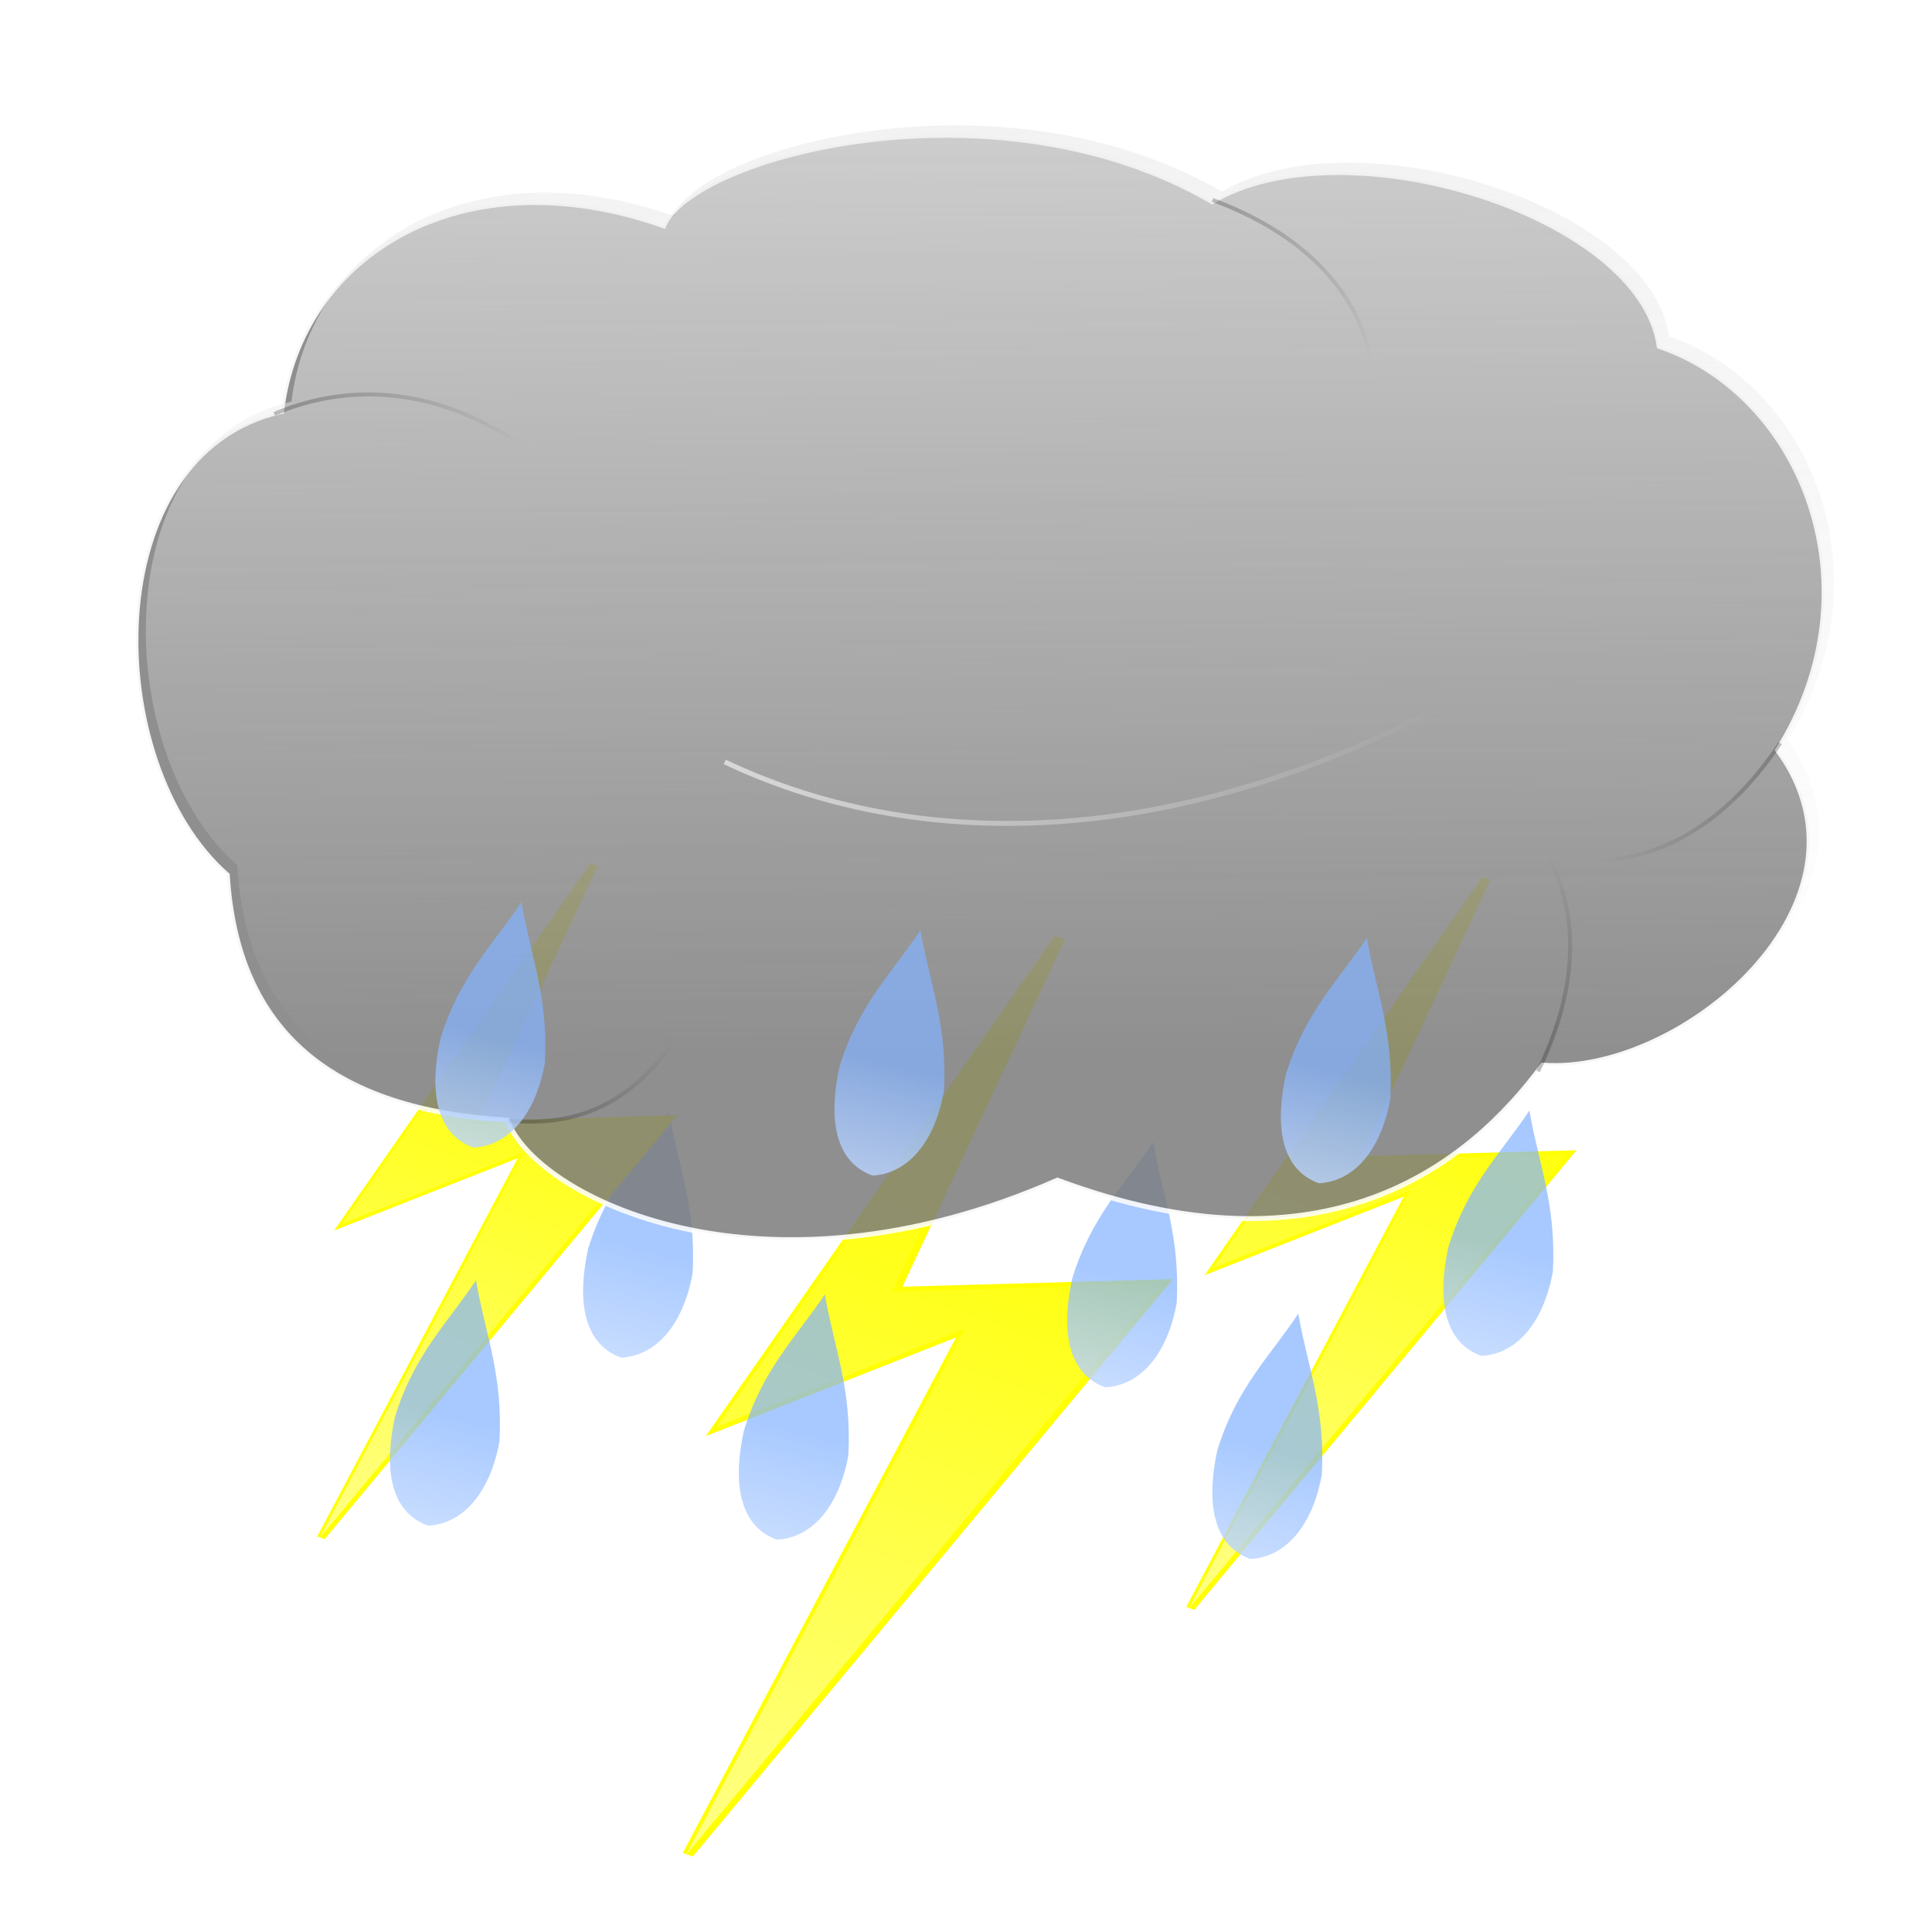 <?xml version="1.0" encoding="UTF-8" standalone="no"?>
<!-- Created with Inkscape (http://www.inkscape.org/) -->
<svg
   xmlns:dc="http://purl.org/dc/elements/1.1/"
   xmlns:cc="http://creativecommons.org/ns#"
   xmlns:rdf="http://www.w3.org/1999/02/22-rdf-syntax-ns#"
   xmlns:svg="http://www.w3.org/2000/svg"
   xmlns="http://www.w3.org/2000/svg"
   xmlns:xlink="http://www.w3.org/1999/xlink"
   xmlns:sodipodi="http://sodipodi.sourceforge.net/DTD/sodipodi-0.dtd"
   xmlns:inkscape="http://www.inkscape.org/namespaces/inkscape"
   width="128"
   height="128"
   id="svg2"
   sodipodi:version="0.32"
   inkscape:version="0.46"
   version="1.0"
   sodipodi:docname="isolated-thunderstorms.svg"
   inkscape:output_extension="org.inkscape.output.svg.inkscape">
  <defs
     id="defs4">
    <linearGradient
       inkscape:collect="always"
       xlink:href="#linearGradient3725"
       id="linearGradient6601"
       gradientUnits="userSpaceOnUse"
       x1="-823.705"
       y1="734.531"
       x2="-823.494"
       y2="709.27" />
    <linearGradient
       inkscape:collect="always"
       xlink:href="#linearGradient3725"
       id="linearGradient6599"
       gradientUnits="userSpaceOnUse"
       x1="-823.705"
       y1="734.531"
       x2="-823.494"
       y2="709.27" />
    <linearGradient
       inkscape:collect="always"
       xlink:href="#linearGradient3725"
       id="linearGradient6597"
       gradientUnits="userSpaceOnUse"
       x1="-823.705"
       y1="734.531"
       x2="-823.494"
       y2="709.27" />
    <linearGradient
       inkscape:collect="always"
       xlink:href="#linearGradient3725"
       id="linearGradient6595"
       gradientUnits="userSpaceOnUse"
       x1="-823.705"
       y1="734.531"
       x2="-823.494"
       y2="709.27" />
    <linearGradient
       inkscape:collect="always"
       xlink:href="#linearGradient3725"
       id="linearGradient6593"
       gradientUnits="userSpaceOnUse"
       x1="-823.705"
       y1="734.531"
       x2="-823.494"
       y2="709.27" />
    <linearGradient
       inkscape:collect="always"
       xlink:href="#linearGradient3725"
       id="linearGradient6591"
       gradientUnits="userSpaceOnUse"
       x1="-823.705"
       y1="734.531"
       x2="-823.494"
       y2="709.27" />
    <linearGradient
       inkscape:collect="always"
       xlink:href="#linearGradient3725"
       id="linearGradient6589"
       gradientUnits="userSpaceOnUse"
       x1="-823.705"
       y1="734.531"
       x2="-823.494"
       y2="709.27" />
    <linearGradient
       inkscape:collect="always"
       xlink:href="#linearGradient3600"
       id="linearGradient6587"
       gradientUnits="userSpaceOnUse"
       gradientTransform="matrix(0.504,0.864,0.864,-0.504,-1286.17,2641.386)"
       x1="-176.767"
       y1="214.069"
       x2="-214.143"
       y2="238.756" />
    <linearGradient
       inkscape:collect="always"
       xlink:href="#linearGradient3608"
       id="linearGradient6585"
       gradientUnits="userSpaceOnUse"
       gradientTransform="translate(-964.093,2099.261)"
       x1="-478.404"
       y1="147.432"
       x2="-430.658"
       y2="153.998" />
    <linearGradient
       inkscape:collect="always"
       xlink:href="#linearGradient4031"
       id="linearGradient6583"
       gradientUnits="userSpaceOnUse"
       gradientTransform="translate(-487.136,1915)"
       x1="-867.906"
       y1="403.423"
       x2="-722.941"
       y2="403.423" />
    <linearGradient
       inkscape:collect="always"
       xlink:href="#linearGradient3600"
       id="linearGradient6581"
       gradientUnits="userSpaceOnUse"
       gradientTransform="translate(-964.093,2099.261)"
       x1="-176.767"
       y1="214.069"
       x2="-214.143"
       y2="238.756" />
    <linearGradient
       inkscape:collect="always"
       xlink:href="#linearGradient3591"
       id="linearGradient6579"
       gradientUnits="userSpaceOnUse"
       gradientTransform="matrix(-0.682,-0.731,-0.731,0.682,-1481.329,1874.277)"
       x1="-436.26"
       y1="287.744"
       x2="-443.392"
       y2="255.419" />
    <linearGradient
       inkscape:collect="always"
       xlink:href="#linearGradient3575"
       id="linearGradient6577"
       gradientUnits="userSpaceOnUse"
       gradientTransform="translate(-964.093,2099.261)"
       x1="-292.434"
       y1="104.339"
       x2="-258.604"
       y2="136.659" />
    <linearGradient
       inkscape:collect="always"
       xlink:href="#linearGradient3618"
       id="linearGradient6575"
       gradientUnits="userSpaceOnUse"
       gradientTransform="translate(-962.093,2097.261)"
       x1="-324.758"
       y1="91.78"
       x2="-323.69"
       y2="279.557" />
    <linearGradient
       inkscape:collect="always"
       xlink:href="#linearGradient4067"
       id="linearGradient6573"
       gradientUnits="userSpaceOnUse"
       x1="-688.968"
       y1="799.946"
       x2="-638.286"
       y2="653.612" />
    <linearGradient
       inkscape:collect="always"
       xlink:href="#linearGradient4067"
       id="linearGradient6571"
       gradientUnits="userSpaceOnUse"
       x1="-688.968"
       y1="799.946"
       x2="-638.286"
       y2="653.612" />
    <linearGradient
       inkscape:collect="always"
       xlink:href="#linearGradient3725"
       id="linearGradient6569"
       gradientUnits="userSpaceOnUse"
       x1="-823.705"
       y1="734.531"
       x2="-823.494"
       y2="709.27" />
    <linearGradient
       inkscape:collect="always"
       xlink:href="#linearGradient4067"
       id="linearGradient6567"
       gradientUnits="userSpaceOnUse"
       x1="-688.968"
       y1="799.946"
       x2="-638.286"
       y2="653.612" />
    <linearGradient
       inkscape:collect="always"
       xlink:href="#linearGradient3725"
       id="linearGradient6565"
       gradientUnits="userSpaceOnUse"
       x1="-823.705"
       y1="734.531"
       x2="-823.494"
       y2="709.27" />
    <linearGradient
       inkscape:collect="always"
       id="linearGradient5901">
      <stop
         style="stop-color:#000000;stop-opacity:1;"
         offset="0"
         id="stop5903" />
      <stop
         style="stop-color:#000000;stop-opacity:0;"
         offset="1"
         id="stop5905" />
    </linearGradient>
    <linearGradient
       inkscape:collect="always"
       xlink:href="#linearGradient5901"
       id="linearGradient14331"
       gradientUnits="userSpaceOnUse"
       gradientTransform="translate(11.314,132.936)"
       x1="-454.186"
       y1="1503.769"
       x2="-450.636"
       y2="1448.582" />
    <linearGradient
       inkscape:collect="always"
       id="linearGradient5891">
      <stop
         style="stop-color:#ffffff;stop-opacity:1;"
         offset="0"
         id="stop5893" />
      <stop
         style="stop-color:#ffffff;stop-opacity:0;"
         offset="1"
         id="stop5895" />
    </linearGradient>
    <linearGradient
       inkscape:collect="always"
       xlink:href="#linearGradient5891"
       id="linearGradient14329"
       gradientUnits="userSpaceOnUse"
       gradientTransform="matrix(1.016,0,0,1.064,18.976,40.096)"
       x1="-439.952"
       y1="1396.223"
       x2="-436.922"
       y2="1424.154" />
    <linearGradient
       inkscape:collect="always"
       id="linearGradient5789">
      <stop
         style="stop-color:#000000;stop-opacity:1;"
         offset="0"
         id="stop5791" />
      <stop
         style="stop-color:#000000;stop-opacity:0;"
         offset="1"
         id="stop5793" />
    </linearGradient>
    <linearGradient
       inkscape:collect="always"
       xlink:href="#linearGradient5789"
       id="linearGradient14327"
       gradientUnits="userSpaceOnUse"
       gradientTransform="translate(-713.42,1320.704)"
       x1="142.836"
       y1="251.857"
       x2="177.25"
       y2="251.857" />
    <linearGradient
       inkscape:collect="always"
       id="linearGradient6029">
      <stop
         style="stop-color:#ffffff;stop-opacity:1;"
         offset="0"
         id="stop6031" />
      <stop
         style="stop-color:#ffffff;stop-opacity:0;"
         offset="1"
         id="stop6033" />
    </linearGradient>
    <linearGradient
       inkscape:collect="always"
       xlink:href="#linearGradient6029"
       id="linearGradient14325"
       gradientUnits="userSpaceOnUse"
       x1="-297.26"
       y1="1618.99"
       x2="-241.488"
       y2="1593.333" />
    <linearGradient
       inkscape:collect="always"
       id="linearGradient6037">
      <stop
         style="stop-color:#ffffff;stop-opacity:1;"
         offset="0"
         id="stop6039" />
      <stop
         style="stop-color:#ffffff;stop-opacity:0;"
         offset="1"
         id="stop6041" />
    </linearGradient>
    <linearGradient
       inkscape:collect="always"
       xlink:href="#linearGradient6037"
       id="linearGradient14323"
       gradientUnits="userSpaceOnUse"
       x1="-297.26"
       y1="1536.339"
       x2="-243.106"
       y2="1556.138" />
    <filter
       inkscape:collect="always"
       id="filter6025"
       x="-0.049"
       width="1.098"
       y="-0.134"
       height="1.268">
      <feGaussianBlur
         inkscape:collect="always"
         stdDeviation="5.548"
         id="feGaussianBlur6027" />
    </filter>
    <linearGradient
       inkscape:collect="always"
       xlink:href="#linearGradient3725"
       id="linearGradient14321"
       gradientUnits="userSpaceOnUse"
       x1="-823.705"
       y1="734.531"
       x2="-823.494"
       y2="709.27" />
    <linearGradient
       inkscape:collect="always"
       xlink:href="#linearGradient3725"
       id="linearGradient14319"
       gradientUnits="userSpaceOnUse"
       x1="-823.705"
       y1="734.531"
       x2="-823.494"
       y2="709.27" />
    <linearGradient
       inkscape:collect="always"
       xlink:href="#linearGradient3725"
       id="linearGradient14317"
       gradientUnits="userSpaceOnUse"
       x1="-823.705"
       y1="734.531"
       x2="-823.494"
       y2="709.27" />
    <linearGradient
       inkscape:collect="always"
       xlink:href="#linearGradient3725"
       id="linearGradient14315"
       gradientUnits="userSpaceOnUse"
       x1="-823.705"
       y1="734.531"
       x2="-823.494"
       y2="709.27" />
    <linearGradient
       inkscape:collect="always"
       xlink:href="#linearGradient3725"
       id="linearGradient14313"
       gradientUnits="userSpaceOnUse"
       x1="-823.705"
       y1="734.531"
       x2="-823.494"
       y2="709.27" />
    <linearGradient
       inkscape:collect="always"
       xlink:href="#linearGradient3725"
       id="linearGradient14311"
       gradientUnits="userSpaceOnUse"
       x1="-823.705"
       y1="734.531"
       x2="-823.494"
       y2="709.27" />
    <linearGradient
       inkscape:collect="always"
       xlink:href="#linearGradient3725"
       id="linearGradient14309"
       gradientUnits="userSpaceOnUse"
       x1="-823.705"
       y1="734.531"
       x2="-823.494"
       y2="709.27" />
    <filter
       inkscape:collect="always"
       id="filter4015"
       x="-0.364"
       width="1.728"
       y="-0.072"
       height="1.144">
      <feGaussianBlur
         inkscape:collect="always"
         stdDeviation="1.534"
         id="feGaussianBlur4017" />
    </filter>
    <linearGradient
       inkscape:collect="always"
       xlink:href="#linearGradient3600"
       id="linearGradient14307"
       gradientUnits="userSpaceOnUse"
       gradientTransform="matrix(0.504,0.864,0.864,-0.504,-786.171,726.386)"
       x1="-176.767"
       y1="214.069"
       x2="-214.143"
       y2="238.756" />
    <filter
       inkscape:collect="always"
       id="filter4027"
       x="-0.08"
       width="1.16"
       y="-0.242"
       height="1.483">
      <feGaussianBlur
         inkscape:collect="always"
         stdDeviation="2.069"
         id="feGaussianBlur4029" />
    </filter>
    <linearGradient
       inkscape:collect="always"
       id="linearGradient3608">
      <stop
         style="stop-color:#000000;stop-opacity:1;"
         offset="0"
         id="stop3610" />
      <stop
         style="stop-color:#000000;stop-opacity:0;"
         offset="1"
         id="stop3612" />
    </linearGradient>
    <linearGradient
       inkscape:collect="always"
       xlink:href="#linearGradient3608"
       id="linearGradient14305"
       gradientUnits="userSpaceOnUse"
       gradientTransform="translate(-464.094,184.261)"
       x1="-478.404"
       y1="147.432"
       x2="-430.658"
       y2="153.998" />
    <filter
       inkscape:collect="always"
       id="filter4043"
       x="-0.056"
       width="1.112"
       y="-0.335"
       height="1.67">
      <feGaussianBlur
         inkscape:collect="always"
         stdDeviation="3.384"
         id="feGaussianBlur4045" />
    </filter>
    <linearGradient
       inkscape:collect="always"
       id="linearGradient4031">
      <stop
         style="stop-color:#ffffff;stop-opacity:1;"
         offset="0"
         id="stop4033" />
      <stop
         style="stop-color:#ffffff;stop-opacity:0;"
         offset="1"
         id="stop4035" />
    </linearGradient>
    <linearGradient
       inkscape:collect="always"
       xlink:href="#linearGradient4031"
       id="linearGradient14303"
       gradientUnits="userSpaceOnUse"
       gradientTransform="translate(12.864,0)"
       x1="-867.906"
       y1="403.423"
       x2="-722.941"
       y2="403.423" />
    <filter
       inkscape:collect="always"
       id="filter4019"
       x="-0.092"
       width="1.184"
       y="-0.172"
       height="1.344">
      <feGaussianBlur
         inkscape:collect="always"
         stdDeviation="1.757"
         id="feGaussianBlur4021" />
    </filter>
    <linearGradient
       inkscape:collect="always"
       id="linearGradient3600">
      <stop
         style="stop-color:#000000;stop-opacity:1;"
         offset="0"
         id="stop3602" />
      <stop
         style="stop-color:#000000;stop-opacity:0;"
         offset="1"
         id="stop3604" />
    </linearGradient>
    <linearGradient
       inkscape:collect="always"
       xlink:href="#linearGradient3600"
       id="linearGradient14301"
       gradientUnits="userSpaceOnUse"
       gradientTransform="translate(-464.094,184.261)"
       x1="-176.767"
       y1="214.069"
       x2="-214.143"
       y2="238.756" />
    <filter
       inkscape:collect="always"
       id="filter4023"
       x="-0.099"
       width="1.199"
       y="-0.151"
       height="1.303">
      <feGaussianBlur
         inkscape:collect="always"
         stdDeviation="1.637"
         id="feGaussianBlur4025" />
    </filter>
    <linearGradient
       inkscape:collect="always"
       id="linearGradient3591">
      <stop
         style="stop-color:#000000;stop-opacity:1;"
         offset="0"
         id="stop3593" />
      <stop
         style="stop-color:#000000;stop-opacity:0;"
         offset="1"
         id="stop3596" />
    </linearGradient>
    <linearGradient
       inkscape:collect="always"
       xlink:href="#linearGradient3591"
       id="linearGradient14299"
       gradientUnits="userSpaceOnUse"
       gradientTransform="matrix(-0.682,-0.731,-0.731,0.682,-981.329,-40.723)"
       x1="-436.26"
       y1="287.744"
       x2="-443.392"
       y2="255.419" />
    <filter
       inkscape:collect="always"
       id="filter4007"
       x="-0.13"
       width="1.26"
       y="-0.111"
       height="1.223">
      <feGaussianBlur
         inkscape:collect="always"
         stdDeviation="1.82"
         id="feGaussianBlur4009" />
    </filter>
    <linearGradient
       inkscape:collect="always"
       id="linearGradient3575">
      <stop
         style="stop-color:#000000;stop-opacity:1;"
         offset="0"
         id="stop3577" />
      <stop
         style="stop-color:#000000;stop-opacity:0;"
         offset="1"
         id="stop3579" />
    </linearGradient>
    <linearGradient
       inkscape:collect="always"
       xlink:href="#linearGradient3575"
       id="linearGradient14297"
       gradientUnits="userSpaceOnUse"
       gradientTransform="translate(-464.094,184.261)"
       x1="-292.434"
       y1="104.339"
       x2="-258.604"
       y2="136.659" />
    <filter
       inkscape:collect="always"
       id="filter3658">
      <feGaussianBlur
         inkscape:collect="always"
         stdDeviation="2.82"
         id="feGaussianBlur3660" />
    </filter>
    <linearGradient
       inkscape:collect="always"
       id="linearGradient3618">
      <stop
         style="stop-color:#ececec;stop-opacity:1;"
         offset="0"
         id="stop3620" />
      <stop
         style="stop-color:#ececec;stop-opacity:0;"
         offset="1"
         id="stop3622" />
    </linearGradient>
    <linearGradient
       inkscape:collect="always"
       xlink:href="#linearGradient3618"
       id="linearGradient14295"
       gradientUnits="userSpaceOnUse"
       gradientTransform="translate(-462.094,182.261)"
       x1="-324.758"
       y1="91.78"
       x2="-323.69"
       y2="279.557" />
    <filter
       inkscape:collect="always"
       id="filter4055">
      <feGaussianBlur
         inkscape:collect="always"
         stdDeviation="2.83"
         id="feGaussianBlur4057" />
    </filter>
    <linearGradient
       inkscape:collect="always"
       xlink:href="#linearGradient3725"
       id="linearGradient14293"
       gradientUnits="userSpaceOnUse"
       x1="-823.705"
       y1="734.531"
       x2="-823.494"
       y2="709.27" />
    <filter
       inkscape:collect="always"
       id="filter3867">
      <feGaussianBlur
         inkscape:collect="always"
         stdDeviation="1.406"
         id="feGaussianBlur3869" />
    </filter>
    <linearGradient
       inkscape:collect="always"
       id="linearGradient4067">
      <stop
         style="stop-color:#ffff84;stop-opacity:1;"
         offset="0"
         id="stop4069" />
      <stop
         style="stop-color:#ffff84;stop-opacity:0;"
         offset="1"
         id="stop4071" />
    </linearGradient>
    <linearGradient
       inkscape:collect="always"
       xlink:href="#linearGradient4067"
       id="linearGradient14291"
       gradientUnits="userSpaceOnUse"
       x1="-688.968"
       y1="799.946"
       x2="-638.286"
       y2="653.612" />
    <filter
       inkscape:collect="always"
       id="filter4239">
      <feGaussianBlur
         inkscape:collect="always"
         stdDeviation="2.553"
         id="feGaussianBlur4241" />
    </filter>
    <linearGradient
       inkscape:collect="always"
       id="linearGradient3725">
      <stop
         style="stop-color:#ffffff;stop-opacity:1;"
         offset="0"
         id="stop3727" />
      <stop
         style="stop-color:#ffffff;stop-opacity:0;"
         offset="1"
         id="stop3729" />
    </linearGradient>
    <linearGradient
       inkscape:collect="always"
       xlink:href="#linearGradient3725"
       id="linearGradient14289"
       gradientUnits="userSpaceOnUse"
       x1="-823.705"
       y1="734.531"
       x2="-823.494"
       y2="709.27" />
    <filter
       inkscape:collect="always"
       id="filter9031"
       x="-0.108"
       width="1.216"
       y="-0.108"
       height="1.216">
      <feGaussianBlur
         inkscape:collect="always"
         stdDeviation="7.226"
         id="feGaussianBlur9033" />
    </filter>
    <filter
       inkscape:collect="always"
       id="filter4089">
      <feGaussianBlur
         inkscape:collect="always"
         stdDeviation="0.848"
         id="feGaussianBlur4091" />
    </filter>
    <filter
       inkscape:collect="always"
       id="filter4097">
      <feGaussianBlur
         inkscape:collect="always"
         stdDeviation="0.848"
         id="feGaussianBlur4099" />
    </filter>
    <filter
       inkscape:collect="always"
       id="filter4109">
      <feGaussianBlur
         inkscape:collect="always"
         stdDeviation="0.848"
         id="feGaussianBlur4111" />
    </filter>
    <filter
       inkscape:collect="always"
       id="filter3981">
      <feGaussianBlur
         inkscape:collect="always"
         stdDeviation="2.977"
         id="feGaussianBlur3983" />
    </filter>
    <filter
       inkscape:collect="always"
       id="filter4085">
      <feGaussianBlur
         inkscape:collect="always"
         stdDeviation="0.848"
         id="feGaussianBlur4087" />
    </filter>
    <filter
       inkscape:collect="always"
       id="filter4105">
      <feGaussianBlur
         inkscape:collect="always"
         stdDeviation="0.848"
         id="feGaussianBlur4107" />
    </filter>
    <filter
       inkscape:collect="always"
       id="filter4113">
      <feGaussianBlur
         inkscape:collect="always"
         stdDeviation="0.848"
         id="feGaussianBlur4115" />
    </filter>
    <filter
       inkscape:collect="always"
       id="filter4117">
      <feGaussianBlur
         inkscape:collect="always"
         stdDeviation="0.848"
         id="feGaussianBlur4119" />
    </filter>
    <filter
       inkscape:collect="always"
       id="filter4101">
      <feGaussianBlur
         inkscape:collect="always"
         stdDeviation="0.848"
         id="feGaussianBlur4103" />
    </filter>
    <filter
       inkscape:collect="always"
       id="filter4093">
      <feGaussianBlur
         inkscape:collect="always"
         stdDeviation="0.848"
         id="feGaussianBlur4095" />
    </filter>
    <filter
       inkscape:collect="always"
       id="filter5154">
      <feGaussianBlur
         inkscape:collect="always"
         stdDeviation="1.324"
         id="feGaussianBlur5156" />
    </filter>
    <filter
       inkscape:collect="always"
       id="filter4901">
      <feGaussianBlur
         inkscape:collect="always"
         stdDeviation="0.743"
         id="feGaussianBlur4903" />
    </filter>
    <inkscape:perspective
       sodipodi:type="inkscape:persp3d"
       inkscape:vp_x="0 : 526.18109 : 1"
       inkscape:vp_y="0 : 1000 : 0"
       inkscape:vp_z="744.09448 : 526.18109 : 1"
       inkscape:persp3d-origin="372.04724 : 350.78739 : 1"
       id="perspective10" />
  </defs>
  <sodipodi:namedview
     id="base"
     pagecolor="#ffffff"
     bordercolor="#666666"
     borderopacity="1.0"
     inkscape:pageopacity="0.0"
     inkscape:pageshadow="2"
     inkscape:zoom="0.98994949"
     inkscape:cx="77.734001"
     inkscape:cy="106.51979"
     inkscape:document-units="px"
     inkscape:current-layer="layer1"
     showgrid="false"
     inkscape:window-width="995"
     inkscape:window-height="781"
     inkscape:window-x="275"
     inkscape:window-y="80" />
  <g
     inkscape:label="Ebene 1"
     inkscape:groupmode="layer"
     id="layer1">
    <g
       id="g15380"
       inkscape:export-filename="/home/daten/PROJEKTE/weather_icons/04_thnderstorms2.png"
       inkscape:export-xdpi="90"
       inkscape:export-ydpi="90"
       transform="matrix(0.328,0,0,0.328,492.308,-709.698)">
      <rect
         inkscape:export-ydpi="90"
         inkscape:export-xdpi="90"
         inkscape:export-filename="/home/daten/PROJEKTE/weather_icons/03_severe_thunderstorms.png"
         ry="0"
         rx="0"
         y="2162.629"
         x="-1499.733"
         height="389.466"
         width="389.466"
         id="rect6451"
         style="opacity:0;fill:#000000;fill-opacity:1;stroke:#ffffff;stroke-width:0.534;stroke-miterlimit:4;stroke-dasharray:none;stroke-opacity:1" />
      <g
         inkscape:export-ydpi="90"
         inkscape:export-xdpi="90"
         inkscape:export-filename="/home/daten/PROJEKTE/weather_icons/03_severe_thunderstorms.png"
         transform="matrix(0.567,0.141,-0.144,0.674,-723.14,2105.142)"
         style="filter:url(#filter4109)"
         id="g6453">
        <path
           style="opacity:0.71;fill:#84b3ff;fill-opacity:1;fill-rule:evenodd;stroke:none;stroke-width:0.4;stroke-linecap:butt;stroke-linejoin:miter;stroke-miterlimit:4;stroke-dasharray:none;stroke-opacity:1"
           d="M -824.021,678.08 C -818.956,689.159 -812.027,697.442 -809.475,712.291 C -809.163,723.678 -814.164,732.212 -823.354,734.534 C -834.516,733.43 -837.737,723.097 -837.586,712.352 C -835.983,697.644 -829.042,688.942 -824.021,678.08 z"
           id="path6455"
           sodipodi:nodetypes="ccccc"
           transform="matrix(1.32,-1.1233226e-2,1.1035633e-2,1.297,105.338,-264.558)" />
        <path
           transform="matrix(1.32,-1.1233226e-2,1.1035633e-2,1.297,105.338,-264.558)"
           sodipodi:nodetypes="ccccc"
           id="path6457"
           d="M -824.021,678.08 C -818.956,689.159 -812.027,697.442 -809.475,712.291 C -809.163,723.678 -814.164,732.212 -823.354,734.534 C -834.516,733.43 -837.737,723.097 -837.586,712.352 C -835.983,697.644 -829.042,688.942 -824.021,678.08 z"
           style="opacity:0.362;fill:url(#linearGradient6565);fill-opacity:1;fill-rule:evenodd;stroke:none;stroke-width:0.4;stroke-linecap:butt;stroke-linejoin:miter;stroke-miterlimit:4;stroke-dasharray:none;stroke-opacity:1" />
      </g>
      <g
         inkscape:export-ydpi="90"
         inkscape:export-xdpi="90"
         inkscape:export-filename="/home/daten/PROJEKTE/weather_icons/03_severe_thunderstorms.png"
         transform="translate(-662.114,1738.466)"
         id="g6459">
        <path
           transform="matrix(1.032,0,0,0.751,732.515,511.702)"
           id="path6461"
           d="M -1315.219,137.164 L -1381.889,268.484 L -1333.401,242.22 L -1387.95,383.641 L -1295.016,230.098 L -1347.543,232.118 L -1315.219,137.164 z"
           style="fill:#ffff00;fill-rule:evenodd;stroke:#ffff00;stroke-width:2.203;stroke-linecap:butt;stroke-linejoin:miter;stroke-miterlimit:4;stroke-dasharray:none;stroke-opacity:1;filter:url(#filter4239)" />
        <path
           style="fill:url(#linearGradient6567);fill-opacity:1;fill-rule:evenodd;stroke:none;stroke-width:0.5;stroke-linecap:butt;stroke-linejoin:miter;stroke-miterlimit:4;stroke-dasharray:none;stroke-opacity:1;filter:url(#filter3867)"
           d="M -625.201,614.758 L -694.025,713.424 L -643.971,693.691 L -700.282,799.946 L -604.345,684.583 L -658.57,686.101 L -625.201,614.758 z"
           id="path6463" />
      </g>
      <g
         inkscape:export-ydpi="90"
         inkscape:export-xdpi="90"
         inkscape:export-filename="/home/daten/PROJEKTE/weather_icons/03_severe_thunderstorms.png"
         id="g6465"
         style="filter:url(#filter4097)"
         transform="matrix(0.567,0.141,-0.144,0.674,-625.358,2111.142)">
        <path
           transform="matrix(1.32,-1.1233226e-2,1.1035633e-2,1.297,105.338,-264.558)"
           sodipodi:nodetypes="ccccc"
           id="path6467"
           d="M -824.021,678.08 C -818.956,689.159 -812.027,697.442 -809.475,712.291 C -809.163,723.678 -814.164,732.212 -823.354,734.534 C -834.516,733.43 -837.737,723.097 -837.586,712.352 C -835.983,697.644 -829.042,688.942 -824.021,678.08 z"
           style="opacity:0.71;fill:#84b3ff;fill-opacity:1;fill-rule:evenodd;stroke:none;stroke-width:0.4;stroke-linecap:butt;stroke-linejoin:miter;stroke-miterlimit:4;stroke-dasharray:none;stroke-opacity:1" />
        <path
           style="opacity:0.362;fill:url(#linearGradient6569);fill-opacity:1;fill-rule:evenodd;stroke:none;stroke-width:0.4;stroke-linecap:butt;stroke-linejoin:miter;stroke-miterlimit:4;stroke-dasharray:none;stroke-opacity:1"
           d="M -824.021,678.08 C -818.956,689.159 -812.027,697.442 -809.475,712.291 C -809.163,723.678 -814.164,732.212 -823.354,734.534 C -834.516,733.43 -837.737,723.097 -837.586,712.352 C -835.983,697.644 -829.042,688.942 -824.021,678.08 z"
           id="path6469"
           sodipodi:nodetypes="ccccc"
           transform="matrix(1.32,-1.1233226e-2,1.1035633e-2,1.297,105.338,-264.558)" />
      </g>
      <g
         inkscape:export-ydpi="90"
         inkscape:export-xdpi="90"
         inkscape:export-filename="/home/daten/PROJEKTE/weather_icons/03_severe_thunderstorms.png"
         id="g6471"
         transform="matrix(0.734,0,0,0.734,-922.394,1887.221)">
        <path
           style="fill:#ffff00;fill-rule:evenodd;stroke:#ffff00;stroke-width:2.203;stroke-linecap:butt;stroke-linejoin:miter;stroke-miterlimit:4;stroke-dasharray:none;stroke-opacity:1;filter:url(#filter4239)"
           d="M -1315.219,137.164 L -1381.889,268.484 L -1333.401,242.22 L -1387.95,383.641 L -1295.016,230.098 L -1347.543,232.118 L -1315.219,137.164 z"
           id="path6473"
           transform="matrix(1.032,0,0,0.751,732.515,511.702)" />
        <path
           id="path6475"
           d="M -625.201,614.758 L -694.025,713.424 L -643.971,693.691 L -700.282,799.946 L -604.345,684.583 L -658.57,686.101 L -625.201,614.758 z"
           style="fill:url(#linearGradient6571);fill-opacity:1;fill-rule:evenodd;stroke:none;stroke-width:0.5;stroke-linecap:butt;stroke-linejoin:miter;stroke-miterlimit:4;stroke-dasharray:none;stroke-opacity:1;filter:url(#filter3867)" />
      </g>
      <g
         inkscape:export-ydpi="90"
         inkscape:export-xdpi="90"
         inkscape:export-filename="/home/daten/PROJEKTE/weather_icons/03_severe_thunderstorms.png"
         id="g6477"
         transform="matrix(0.796,0,0,0.796,-703.407,1851.887)">
        <path
           style="fill:#ffff00;fill-rule:evenodd;stroke:#ffff00;stroke-width:2.203;stroke-linecap:butt;stroke-linejoin:miter;stroke-miterlimit:4;stroke-dasharray:none;stroke-opacity:1;filter:url(#filter4239)"
           d="M -1315.219,137.164 L -1381.889,268.484 L -1333.401,242.22 L -1387.95,383.641 L -1295.016,230.098 L -1347.543,232.118 L -1315.219,137.164 z"
           id="path6479"
           transform="matrix(1.032,0,0,0.751,732.515,511.702)" />
        <path
           id="path6481"
           d="M -625.201,614.758 L -694.025,713.424 L -643.971,693.691 L -700.282,799.946 L -604.345,684.583 L -658.57,686.101 L -625.201,614.758 z"
           style="fill:url(#linearGradient6573);fill-opacity:1;fill-rule:evenodd;stroke:none;stroke-width:0.5;stroke-linecap:butt;stroke-linejoin:miter;stroke-miterlimit:4;stroke-dasharray:none;stroke-opacity:1;filter:url(#filter3867)" />
      </g>
      <path
         inkscape:export-ydpi="90"
         inkscape:export-xdpi="90"
         inkscape:export-filename="/home/daten/PROJEKTE/weather_icons/03_severe_thunderstorms.png"
         sodipodi:nodetypes="cccccccccc"
         id="path6483"
         d="M -1444.064,2246.83 C -1440.18,2214.864 -1407.305,2195.071 -1366.891,2209.316 C -1360.735,2195.099 -1299.911,2178.982 -1256.101,2204.438 C -1229.422,2188.554 -1169.554,2207.084 -1165.797,2233.673 C -1136.763,2243.64 -1121.36,2282.43 -1141.88,2315.217 C -1119.421,2345.889 -1161.459,2381.02 -1189.357,2378.857 C -1204.283,2399.032 -1233.132,2422.292 -1287.342,2402.09 C -1347.217,2428.431 -1392.727,2405.565 -1398.459,2389.968 C -1433.641,2387.906 -1453.041,2372.221 -1455.028,2340.471 C -1480.844,2317.81 -1481.684,2255.255 -1444.064,2246.83 z"
         style="opacity:0.924;fill:#7d7d7d;fill-opacity:1;fill-rule:evenodd;stroke:#ffffff;stroke-width:1px;stroke-linecap:butt;stroke-linejoin:miter;stroke-opacity:1;filter:url(#filter4055)" />
      <path
         inkscape:export-ydpi="90"
         inkscape:export-xdpi="90"
         inkscape:export-filename="/home/daten/PROJEKTE/weather_icons/03_severe_thunderstorms.png"
         style="opacity:0.819;fill:url(#linearGradient6575);fill-opacity:1;fill-rule:evenodd;stroke:none;stroke-width:1px;stroke-linecap:butt;stroke-linejoin:miter;stroke-opacity:1;filter:url(#filter3658)"
         d="M -1442.064,2244.83 C -1438.18,2212.864 -1405.305,2193.071 -1364.891,2207.316 C -1358.735,2193.099 -1297.911,2176.982 -1254.101,2202.438 C -1227.422,2186.554 -1167.554,2205.084 -1163.797,2231.673 C -1134.763,2241.64 -1119.36,2280.43 -1139.88,2313.217 C -1117.421,2343.889 -1159.459,2379.02 -1187.357,2376.857 C -1202.283,2397.032 -1231.132,2420.292 -1285.342,2400.09 C -1345.217,2426.431 -1390.727,2403.565 -1396.459,2387.968 C -1431.641,2385.906 -1451.041,2370.221 -1453.028,2338.471 C -1478.844,2315.81 -1479.684,2253.255 -1442.064,2244.83 z"
         id="path6485"
         sodipodi:nodetypes="cccccccccc" />
      <path
         inkscape:export-ydpi="90"
         inkscape:export-xdpi="90"
         inkscape:export-filename="/home/daten/PROJEKTE/weather_icons/03_severe_thunderstorms.png"
         sodipodi:nodetypes="cc"
         id="path6487"
         d="M -1256.027,2204.1 C -1232.63,2212.766 -1223.781,2228.039 -1223.198,2242.486"
         style="opacity:0.486;fill:none;fill-rule:evenodd;stroke:url(#linearGradient6577);stroke-width:0.8;stroke-linecap:butt;stroke-linejoin:miter;stroke-miterlimit:4;stroke-dasharray:none;stroke-opacity:1;filter:url(#filter4007)" />
      <path
         inkscape:export-ydpi="90"
         inkscape:export-xdpi="90"
         inkscape:export-filename="/home/daten/PROJEKTE/weather_icons/03_severe_thunderstorms.png"
         style="opacity:0.486;fill:none;fill-rule:evenodd;stroke:url(#linearGradient6579);stroke-width:0.8;stroke-linecap:butt;stroke-linejoin:miter;stroke-miterlimit:4;stroke-dasharray:none;stroke-opacity:1;filter:url(#filter4023)"
         d="M -1398.182,2390.05 C -1380.983,2391.708 -1369.149,2383.966 -1359.473,2365.107"
         id="path6489"
         sodipodi:nodetypes="cc" />
      <path
         inkscape:export-ydpi="90"
         inkscape:export-xdpi="90"
         inkscape:export-filename="/home/daten/PROJEKTE/weather_icons/03_severe_thunderstorms.png"
         style="opacity:0.486;fill:none;fill-rule:evenodd;stroke:url(#linearGradient6581);stroke-width:0.8;stroke-linecap:butt;stroke-linejoin:miter;stroke-miterlimit:4;stroke-dasharray:none;stroke-opacity:1;filter:url(#filter4019)"
         d="M -1141.36,2313.83 C -1155.242,2334.563 -1172.157,2339.608 -1186.342,2336.807"
         id="path6491"
         sodipodi:nodetypes="cc" />
      <path
         inkscape:export-ydpi="90"
         inkscape:export-xdpi="90"
         inkscape:export-filename="/home/daten/PROJEKTE/weather_icons/03_severe_thunderstorms.png"
         sodipodi:nodetypes="cc"
         id="path6493"
         d="M -1210.577,2306.809 C -1269.224,2337.382 -1319.614,2334.262 -1354.543,2317.605"
         style="opacity:0.761;fill:none;fill-rule:evenodd;stroke:url(#linearGradient6583);stroke-width:1;stroke-linecap:butt;stroke-linejoin:miter;stroke-miterlimit:4;stroke-dasharray:none;stroke-opacity:1;filter:url(#filter4043)" />
      <path
         inkscape:export-ydpi="90"
         inkscape:export-xdpi="90"
         inkscape:export-filename="/home/daten/PROJEKTE/weather_icons/03_severe_thunderstorms.png"
         style="opacity:0.486;fill:none;fill-rule:evenodd;stroke:url(#linearGradient6585);stroke-width:0.8;stroke-linecap:butt;stroke-linejoin:miter;stroke-miterlimit:4;stroke-dasharray:none;stroke-opacity:1;filter:url(#filter4027)"
         d="M -1384.139,2263.137 C -1406.013,2241.581 -1428.328,2240.022 -1445.533,2247.307"
         id="path6495"
         sodipodi:nodetypes="cc" />
      <path
         inkscape:export-ydpi="90"
         inkscape:export-xdpi="90"
         inkscape:export-filename="/home/daten/PROJEKTE/weather_icons/03_severe_thunderstorms.png"
         sodipodi:nodetypes="cc"
         id="path6497"
         d="M -1190.264,2380.11 C -1179.36,2357.668 -1183.533,2340.517 -1193.104,2329.68"
         style="opacity:0.486;fill:none;fill-rule:evenodd;stroke:url(#linearGradient6587);stroke-width:0.8;stroke-linecap:butt;stroke-linejoin:miter;stroke-miterlimit:4;stroke-dasharray:none;stroke-opacity:1;filter:url(#filter4015)" />
      <g
         inkscape:export-ydpi="90"
         inkscape:export-xdpi="90"
         inkscape:export-filename="/home/daten/PROJEKTE/weather_icons/03_severe_thunderstorms.png"
         id="g6499"
         style="filter:url(#filter4113)"
         transform="matrix(0.567,0.141,-0.144,0.674,-752.981,2062.715)">
        <path
           transform="matrix(1.32,-1.1233226e-2,1.1035633e-2,1.297,105.338,-264.558)"
           sodipodi:nodetypes="ccccc"
           id="path6501"
           d="M -824.021,678.08 C -818.956,689.159 -812.027,697.442 -809.475,712.291 C -809.163,723.678 -814.164,732.212 -823.354,734.534 C -834.516,733.43 -837.737,723.097 -837.586,712.352 C -835.983,697.644 -829.042,688.942 -824.021,678.08 z"
           style="opacity:0.71;fill:#84b3ff;fill-opacity:1;fill-rule:evenodd;stroke:none;stroke-width:0.4;stroke-linecap:butt;stroke-linejoin:miter;stroke-miterlimit:4;stroke-dasharray:none;stroke-opacity:1" />
        <path
           style="opacity:0.362;fill:url(#linearGradient6589);fill-opacity:1;fill-rule:evenodd;stroke:none;stroke-width:0.4;stroke-linecap:butt;stroke-linejoin:miter;stroke-miterlimit:4;stroke-dasharray:none;stroke-opacity:1"
           d="M -824.021,678.08 C -818.956,689.159 -812.027,697.442 -809.475,712.291 C -809.163,723.678 -814.164,732.212 -823.354,734.534 C -834.516,733.43 -837.737,723.097 -837.586,712.352 C -835.983,697.644 -829.042,688.942 -824.021,678.08 z"
           id="path6503"
           sodipodi:nodetypes="ccccc"
           transform="matrix(1.32,-1.1233226e-2,1.1035633e-2,1.297,105.338,-264.558)" />
      </g>
      <g
         inkscape:export-ydpi="90"
         inkscape:export-xdpi="90"
         inkscape:export-filename="/home/daten/PROJEKTE/weather_icons/03_severe_thunderstorms.png"
         transform="matrix(0.567,0.141,-0.144,0.674,-672.371,2068.372)"
         style="filter:url(#filter4105)"
         id="g6505">
        <path
           style="opacity:0.71;fill:#84b3ff;fill-opacity:1;fill-rule:evenodd;stroke:none;stroke-width:0.4;stroke-linecap:butt;stroke-linejoin:miter;stroke-miterlimit:4;stroke-dasharray:none;stroke-opacity:1"
           d="M -824.021,678.08 C -818.956,689.159 -812.027,697.442 -809.475,712.291 C -809.163,723.678 -814.164,732.212 -823.354,734.534 C -834.516,733.43 -837.737,723.097 -837.586,712.352 C -835.983,697.644 -829.042,688.942 -824.021,678.08 z"
           id="path6507"
           sodipodi:nodetypes="ccccc"
           transform="matrix(1.32,-1.1233226e-2,1.1035633e-2,1.297,105.338,-264.558)" />
        <path
           transform="matrix(1.32,-1.1233226e-2,1.1035633e-2,1.297,105.338,-264.558)"
           sodipodi:nodetypes="ccccc"
           id="path6509"
           d="M -824.021,678.08 C -818.956,689.159 -812.027,697.442 -809.475,712.291 C -809.163,723.678 -814.164,732.212 -823.354,734.534 C -834.516,733.43 -837.737,723.097 -837.586,712.352 C -835.983,697.644 -829.042,688.942 -824.021,678.08 z"
           style="opacity:0.362;fill:url(#linearGradient6591);fill-opacity:1;fill-rule:evenodd;stroke:none;stroke-width:0.4;stroke-linecap:butt;stroke-linejoin:miter;stroke-miterlimit:4;stroke-dasharray:none;stroke-opacity:1" />
      </g>
      <g
         inkscape:export-ydpi="90"
         inkscape:export-xdpi="90"
         inkscape:export-filename="/home/daten/PROJEKTE/weather_icons/03_severe_thunderstorms.png"
         id="g6511"
         style="filter:url(#filter4085)"
         transform="matrix(0.567,0.141,-0.144,0.674,-582.204,2069.928)">
        <path
           transform="matrix(1.32,-1.1233226e-2,1.1035633e-2,1.297,105.338,-264.558)"
           sodipodi:nodetypes="ccccc"
           id="path6513"
           d="M -824.021,678.08 C -818.956,689.159 -812.027,697.442 -809.475,712.291 C -809.163,723.678 -814.164,732.212 -823.354,734.534 C -834.516,733.43 -837.737,723.097 -837.586,712.352 C -835.983,697.644 -829.042,688.942 -824.021,678.08 z"
           style="opacity:0.71;fill:#84b3ff;fill-opacity:1;fill-rule:evenodd;stroke:none;stroke-width:0.4;stroke-linecap:butt;stroke-linejoin:miter;stroke-miterlimit:4;stroke-dasharray:none;stroke-opacity:1" />
        <path
           style="opacity:0.362;fill:url(#linearGradient6593);fill-opacity:1;fill-rule:evenodd;stroke:none;stroke-width:0.4;stroke-linecap:butt;stroke-linejoin:miter;stroke-miterlimit:4;stroke-dasharray:none;stroke-opacity:1"
           d="M -824.021,678.08 C -818.956,689.159 -812.027,697.442 -809.475,712.291 C -809.163,723.678 -814.164,732.212 -823.354,734.534 C -834.516,733.43 -837.737,723.097 -837.586,712.352 C -835.983,697.644 -829.042,688.942 -824.021,678.08 z"
           id="path6515"
           sodipodi:nodetypes="ccccc"
           transform="matrix(1.32,-1.1233226e-2,1.1035633e-2,1.297,105.338,-264.558)" />
      </g>
      <g
         inkscape:export-ydpi="90"
         inkscape:export-xdpi="90"
         inkscape:export-filename="/home/daten/PROJEKTE/weather_icons/03_severe_thunderstorms.png"
         transform="matrix(0.567,0.141,-0.144,0.674,-596.045,2145.811)"
         style="filter:url(#filter4093)"
         id="g6517">
        <path
           style="opacity:0.71;fill:#84b3ff;fill-opacity:1;fill-rule:evenodd;stroke:none;stroke-width:0.4;stroke-linecap:butt;stroke-linejoin:miter;stroke-miterlimit:4;stroke-dasharray:none;stroke-opacity:1"
           d="M -824.021,678.08 C -818.956,689.159 -812.027,697.442 -809.475,712.291 C -809.163,723.678 -814.164,732.212 -823.354,734.534 C -834.516,733.43 -837.737,723.097 -837.586,712.352 C -835.983,697.644 -829.042,688.942 -824.021,678.08 z"
           id="path6519"
           sodipodi:nodetypes="ccccc"
           transform="matrix(1.32,-1.1233226e-2,1.1035633e-2,1.297,105.338,-264.558)" />
        <path
           transform="matrix(1.32,-1.1233226e-2,1.1035633e-2,1.297,105.338,-264.558)"
           sodipodi:nodetypes="ccccc"
           id="path6521"
           d="M -824.021,678.08 C -818.956,689.159 -812.027,697.442 -809.475,712.291 C -809.163,723.678 -814.164,732.212 -823.354,734.534 C -834.516,733.43 -837.737,723.097 -837.586,712.352 C -835.983,697.644 -829.042,688.942 -824.021,678.08 z"
           style="opacity:0.362;fill:url(#linearGradient6595);fill-opacity:1;fill-rule:evenodd;stroke:none;stroke-width:0.4;stroke-linecap:butt;stroke-linejoin:miter;stroke-miterlimit:4;stroke-dasharray:none;stroke-opacity:1" />
      </g>
      <g
         inkscape:export-ydpi="90"
         inkscape:export-xdpi="90"
         inkscape:export-filename="/home/daten/PROJEKTE/weather_icons/03_severe_thunderstorms.png"
         id="g6523"
         style="filter:url(#filter4117)"
         transform="matrix(0.567,0.141,-0.144,0.674,-762.152,2139.083)">
        <path
           transform="matrix(1.32,-1.1233226e-2,1.1035633e-2,1.297,105.338,-264.558)"
           sodipodi:nodetypes="ccccc"
           id="path6525"
           d="M -824.021,678.08 C -818.956,689.159 -812.027,697.442 -809.475,712.291 C -809.163,723.678 -814.164,732.212 -823.354,734.534 C -834.516,733.43 -837.737,723.097 -837.586,712.352 C -835.983,697.644 -829.042,688.942 -824.021,678.08 z"
           style="opacity:0.71;fill:#84b3ff;fill-opacity:1;fill-rule:evenodd;stroke:none;stroke-width:0.4;stroke-linecap:butt;stroke-linejoin:miter;stroke-miterlimit:4;stroke-dasharray:none;stroke-opacity:1" />
        <path
           style="opacity:0.362;fill:url(#linearGradient6597);fill-opacity:1;fill-rule:evenodd;stroke:none;stroke-width:0.4;stroke-linecap:butt;stroke-linejoin:miter;stroke-miterlimit:4;stroke-dasharray:none;stroke-opacity:1"
           d="M -824.021,678.08 C -818.956,689.159 -812.027,697.442 -809.475,712.291 C -809.163,723.678 -814.164,732.212 -823.354,734.534 C -834.516,733.43 -837.737,723.097 -837.586,712.352 C -835.983,697.644 -829.042,688.942 -824.021,678.08 z"
           id="path6527"
           sodipodi:nodetypes="ccccc"
           transform="matrix(1.32,-1.1233226e-2,1.1035633e-2,1.297,105.338,-264.558)" />
      </g>
      <g
         inkscape:export-ydpi="90"
         inkscape:export-xdpi="90"
         inkscape:export-filename="/home/daten/PROJEKTE/weather_icons/03_severe_thunderstorms.png"
         transform="matrix(0.567,0.141,-0.144,0.674,-691.684,2141.911)"
         style="filter:url(#filter4101)"
         id="g6529">
        <path
           style="opacity:0.71;fill:#84b3ff;fill-opacity:1;fill-rule:evenodd;stroke:none;stroke-width:0.4;stroke-linecap:butt;stroke-linejoin:miter;stroke-miterlimit:4;stroke-dasharray:none;stroke-opacity:1"
           d="M -824.021,678.08 C -818.956,689.159 -812.027,697.442 -809.475,712.291 C -809.163,723.678 -814.164,732.212 -823.354,734.534 C -834.516,733.43 -837.737,723.097 -837.586,712.352 C -835.983,697.644 -829.042,688.942 -824.021,678.08 z"
           id="path6531"
           sodipodi:nodetypes="ccccc"
           transform="matrix(1.32,-1.1233226e-2,1.1035633e-2,1.297,105.338,-264.558)" />
        <path
           transform="matrix(1.32,-1.1233226e-2,1.1035633e-2,1.297,105.338,-264.558)"
           sodipodi:nodetypes="ccccc"
           id="path6533"
           d="M -824.021,678.08 C -818.956,689.159 -812.027,697.442 -809.475,712.291 C -809.163,723.678 -814.164,732.212 -823.354,734.534 C -834.516,733.43 -837.737,723.097 -837.586,712.352 C -835.983,697.644 -829.042,688.942 -824.021,678.08 z"
           style="opacity:0.362;fill:url(#linearGradient6599);fill-opacity:1;fill-rule:evenodd;stroke:none;stroke-width:0.4;stroke-linecap:butt;stroke-linejoin:miter;stroke-miterlimit:4;stroke-dasharray:none;stroke-opacity:1" />
      </g>
      <g
         inkscape:export-ydpi="90"
         inkscape:export-xdpi="90"
         inkscape:export-filename="/home/daten/PROJEKTE/weather_icons/03_severe_thunderstorms.png"
         id="g6535"
         style="filter:url(#filter4089)"
         transform="matrix(0.567,0.141,-0.144,0.674,-549.376,2104.798)">
        <path
           transform="matrix(1.32,-1.1233226e-2,1.1035633e-2,1.297,105.338,-264.558)"
           sodipodi:nodetypes="ccccc"
           id="path6537"
           d="M -824.021,678.08 C -818.956,689.159 -812.027,697.442 -809.475,712.291 C -809.163,723.678 -814.164,732.212 -823.354,734.534 C -834.516,733.43 -837.737,723.097 -837.586,712.352 C -835.983,697.644 -829.042,688.942 -824.021,678.08 z"
           style="opacity:0.71;fill:#84b3ff;fill-opacity:1;fill-rule:evenodd;stroke:none;stroke-width:0.4;stroke-linecap:butt;stroke-linejoin:miter;stroke-miterlimit:4;stroke-dasharray:none;stroke-opacity:1" />
        <path
           style="opacity:0.362;fill:url(#linearGradient6601);fill-opacity:1;fill-rule:evenodd;stroke:none;stroke-width:0.4;stroke-linecap:butt;stroke-linejoin:miter;stroke-miterlimit:4;stroke-dasharray:none;stroke-opacity:1"
           d="M -824.021,678.08 C -818.956,689.159 -812.027,697.442 -809.475,712.291 C -809.163,723.678 -814.164,732.212 -823.354,734.534 C -834.516,733.43 -837.737,723.097 -837.586,712.352 C -835.983,697.644 -829.042,688.942 -824.021,678.08 z"
           id="path6539"
           sodipodi:nodetypes="ccccc"
           transform="matrix(1.32,-1.1233226e-2,1.1035633e-2,1.297,105.338,-264.558)" />
      </g>
    </g>
  </g>
</svg>
